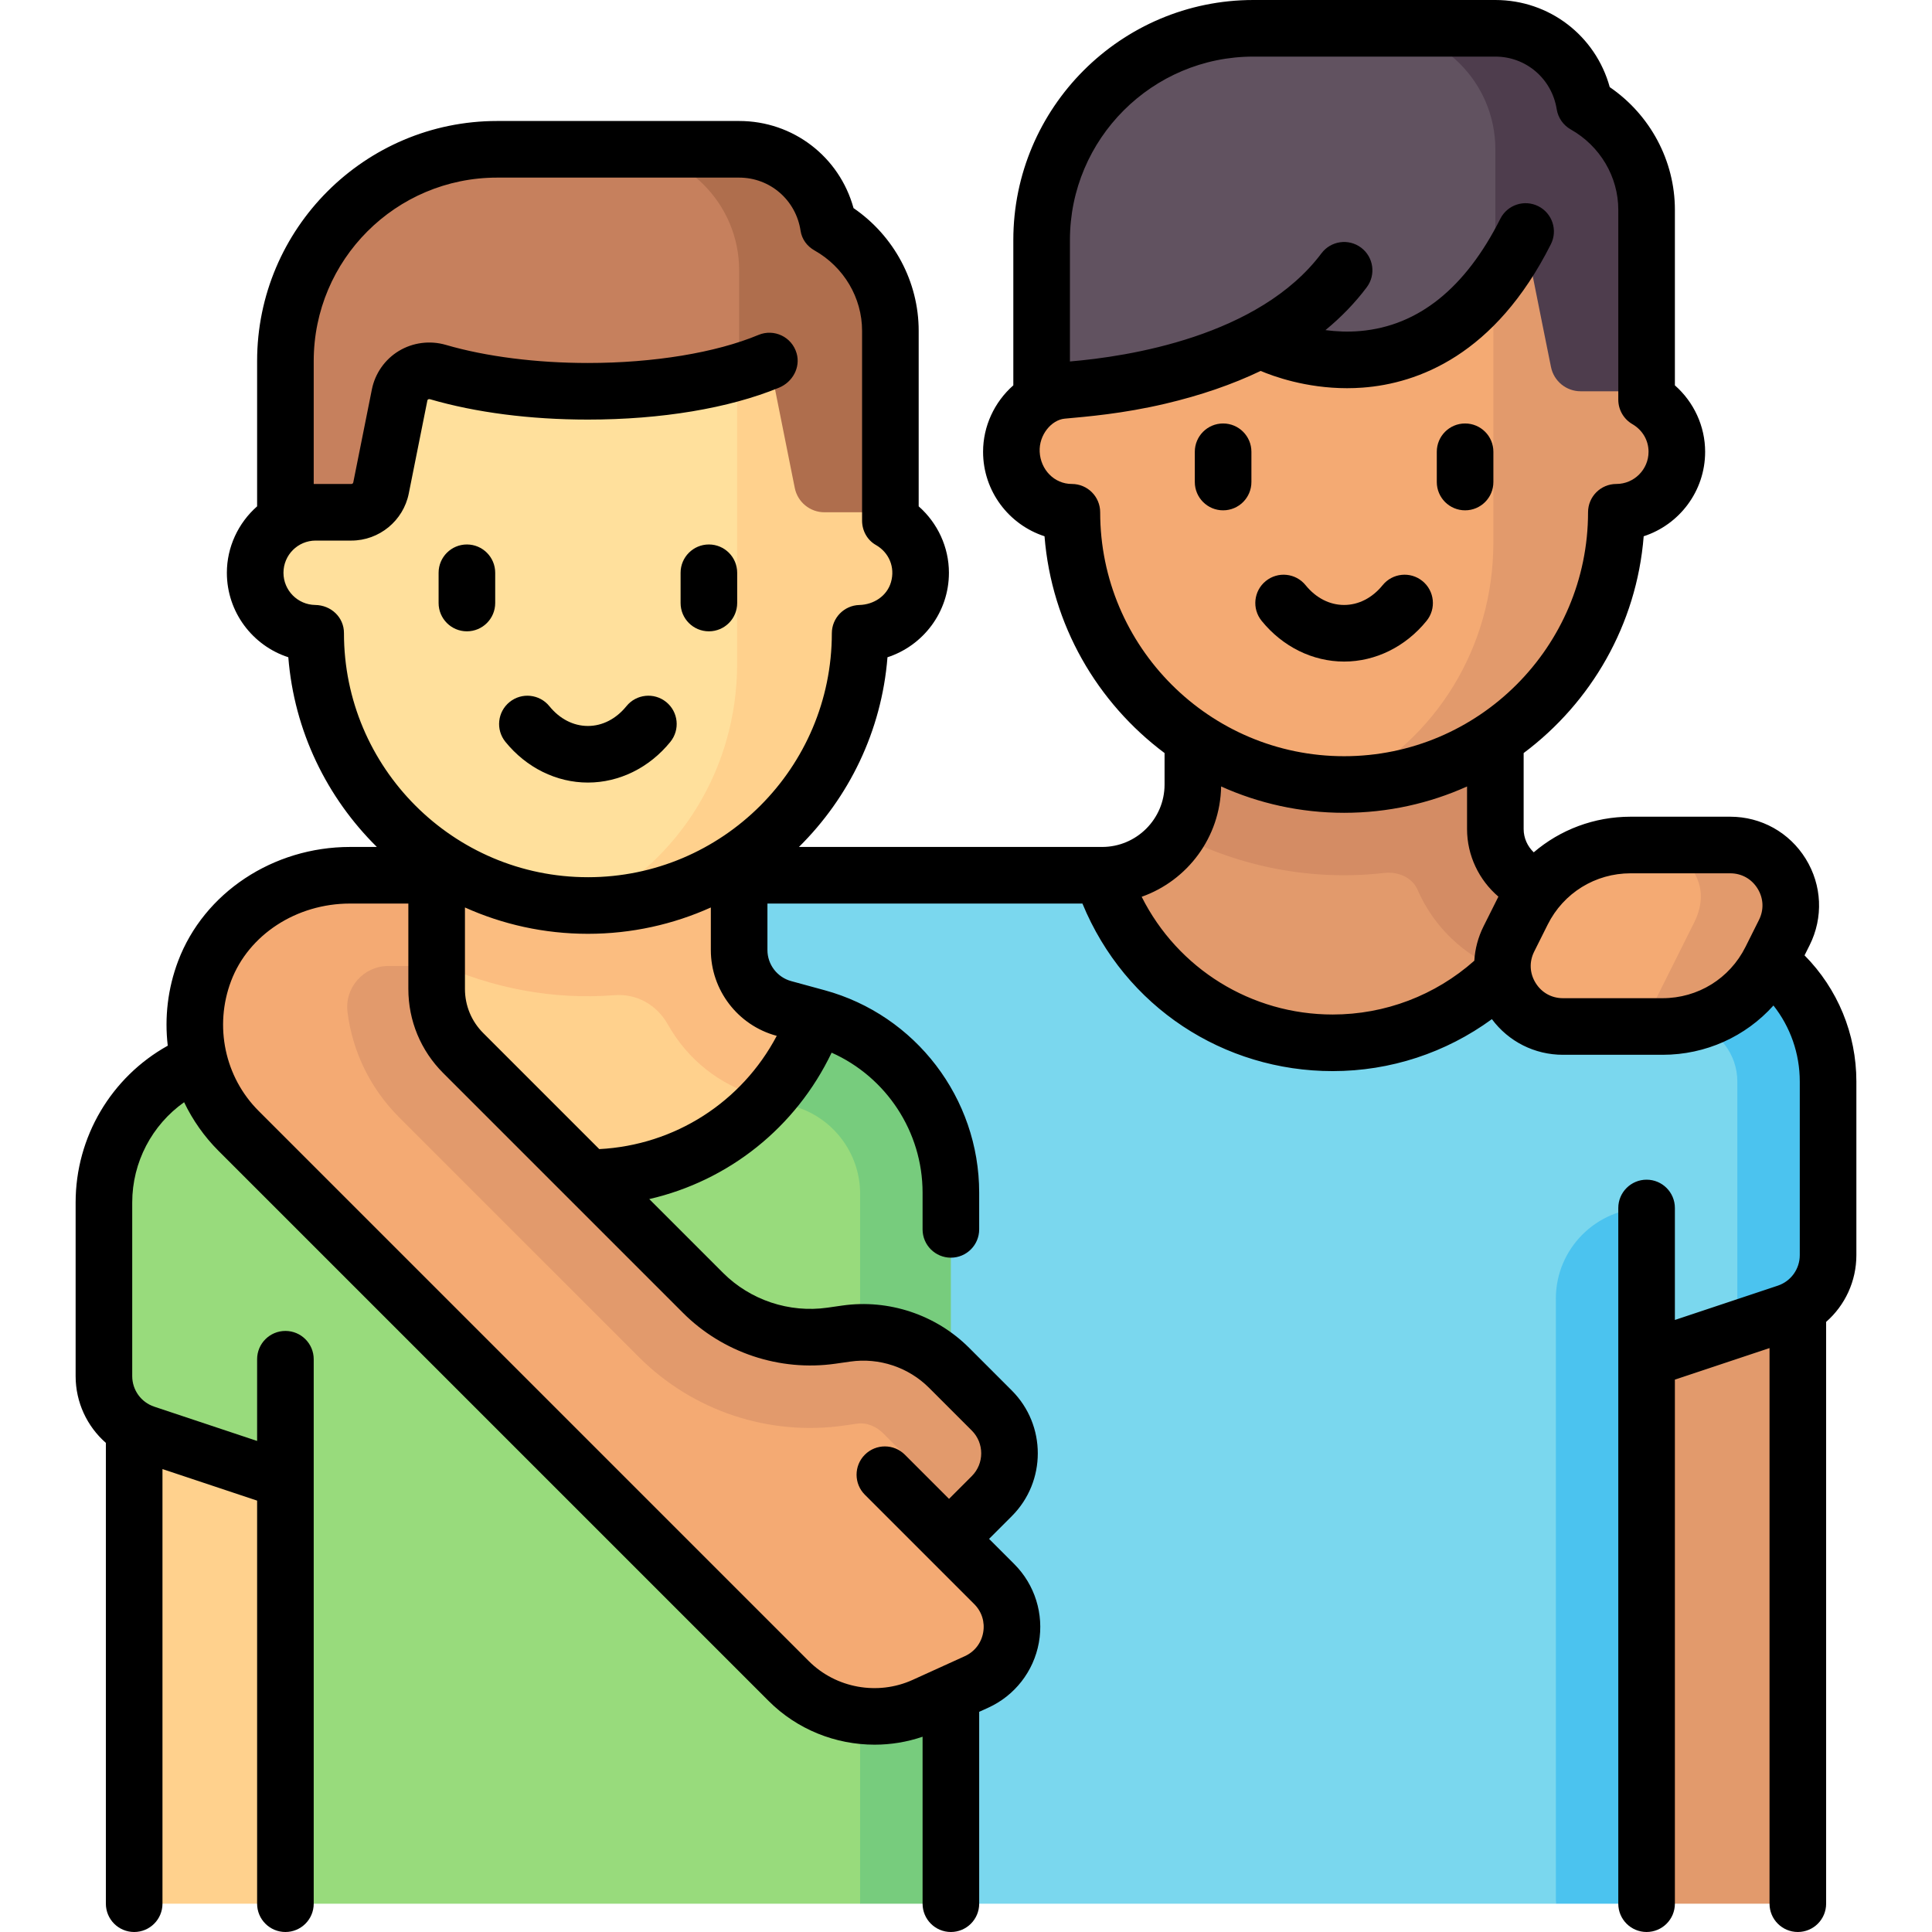 <svg id="Capa_1" enable-background="new 0 0 512 512" height="512" viewBox="0 0 512 512" width="512" xmlns="http://www.w3.org/2000/svg"><g><g><path d="m436.363 336.161h40.081v168.339h-40.081z" fill="#e29a6c"/><path d="m454.924 247.945-46.828-12.771c-6.975-1.902-11.814-8.237-11.814-15.467v-43.868h-80.161v32.065c0 13.282-10.767 24.048-24.048 24.048h-112.226v224.452l72.145 48.097h160.323l24.048-144.29 37.134-12.378c6.547-2.182 10.962-8.309 10.962-15.21v-46.008c.001-18.076-12.097-33.915-29.535-38.67z" fill="#7ad7ee"/><path d="m454.925 247.944-46.829-12.771c-2.827-.771-5.162-2.406-7.107-4.397l-6.953 25.49 54.563 14.882c6.952 1.898 11.813 8.255 11.813 15.465v65.581l13.086-4.362c6.547-2.183 10.962-8.309 10.962-15.21v-46.008c0-18.076-12.098-33.914-29.535-38.67z" fill="#4bc3ef"/><path d="m408.096 235.173c-6.975-1.902-11.814-8.238-11.814-15.467v-43.868h-80.161v32.065c0 12.58-9.693 22.786-21.999 23.842 7.057 27.75 32.134 48.303 62.08 48.303 27.843 0 51.472-17.776 60.336-42.573z" fill="#e29a6c"/><path d="m408.096 235.173c-6.975-1.902-11.814-8.238-11.814-15.467v-43.868h-80.161v32.065c0 4.928-1.525 9.464-4.075 13.257 16.715 8.662 35.743 12.341 54.755 10.189 3.906-.474 7.523 1.37 8.854 4.411 4.877 11.171 14.396 19.414 26.115 22.616l1.755.479c5.601-6.188 10.144-13.358 13.012-21.38z" fill="#d48c64"/><path d="m436.363 105.917v-50.32c0-11.993-6.662-22.325-16.413-27.824-1.822-11.476-11.679-20.273-23.668-20.273h-64.129c-30.99 0-56.113 25.122-56.113 56.113v42.304c-4.772 2.777-8.016 7.889-8.016 13.809 0 8.854 7.178 16.032 16.032 16.032 0 39.845 32.3 72.145 72.145 72.145s72.145-32.3 72.145-72.145c8.854 0 16.032-7.178 16.032-16.032.001-5.92-3.243-11.032-8.015-13.809z" fill="#f4aa73"/><path d="m436.363 105.917v-50.32h-40.61v88.177c0 27.919-15.358 52.085-38.559 64.079 39.382-.537 71.152-32.586 71.152-72.095 8.854 0 16.032-7.178 16.032-16.032.001-5.92-3.243-11.032-8.015-13.809z" fill="#e29a6c"/><path d="m396.282 7.5h-64.129c-30.99 0-56.113 25.123-56.113 56.113v42.226c2.358-1.364 5.096-2.145 8.016-2.145 0 0 24.97-1.024 47.844-12.766 9.892 3.996 48.251 12.733 72.336-27.915l15.714-35.24c-1.822-11.476-11.679-20.273-23.668-20.273z" fill="#615260"/><path d="m35.556 368.226h40.081v136.274h-40.081z" fill="#ffd18d"/><path d="m195.879 251.923v-36.004h-80.161v111.898h102.902l-1.511-57.736-9.601-2.743c-6.884-1.966-11.629-8.257-11.629-15.415z" fill="#ffd18d"/><path d="m207.507 267.338c-6.882-1.966-11.628-8.257-11.628-15.415v-36.004h-80.161v39.231c14.817 6.827 30.993 9.833 46.946 8.596 6.043-.497 11.351 2.462 14.381 7.84 5.229 9.265 13.692 15.966 23.853 18.874l9.597 2.74 6.614-23.118z" fill="#fbbd80"/><path d="m227.944 504.5 10.224-13.026v-208.881c-5.686-5.78-12.864-10.17-21.059-12.511l-1.061-.303c-8.93 24.671-32.496 42.334-60.249 42.334-15.176 0-29.098-5.3-40.081-14.112v-42.001l-61.794 22.471c-15.839 5.759-26.383 20.813-26.383 37.667v48.548c0 6.9 4.416 13.027 10.963 15.209l37.134 12.379v112.226z" fill="#98db7c"/><path d="m217.108 270.082-1.062-.303c-2.891 7.987-7.445 15.123-13.05 21.28l7.505 2.146c10.271 2.936 17.441 12.447 17.441 23.125v188.17h24.048v-188.172c.002-21.474-14.234-40.347-34.882-46.246z" fill="#77cc7d"/><path d="m263.488 419.802-11.983-11.983 11.337-11.337c6.261-6.261 6.261-16.412 0-22.673l-11.337-11.336c-7.136-7.136-17.216-10.497-27.208-9.069l-3.968.567c-12.489 1.784-25.089-2.416-34.009-11.336l-63.559-63.559c-4.51-4.51-7.043-10.627-7.043-17.005v-30.119h-22.948c-16.758 0-32.61 9.698-38.543 25.37-5.747 15.182-1.817 31.565 8.983 42.364l145.813 145.813c9.451 9.451 23.773 12.049 35.941 6.518l13.821-6.282c10.191-4.634 12.618-18.018 4.703-25.933z" fill="#f4aa73"/><path d="m235.96 137.982v-50.32c0-11.993-6.662-22.325-16.413-27.824-1.822-11.476-11.679-20.273-23.668-20.273h-64.129c-30.99 0-56.113 25.122-56.113 56.113v42.304c-4.772 2.777-8.016 7.889-8.016 13.809 0 8.854 7.178 16.032 16.032 16.032 0 39.845 32.3 72.145 72.145 72.145s72.145-32.3 72.145-72.145c8.854 0 16.032-7.178 16.032-16.032.001-5.92-3.244-11.032-8.015-13.809z" fill="#ffe09c"/><path d="m235.96 137.982v-50.32h-40.61v88.177c0 27.919-15.358 52.085-38.559 64.079 39.382-.537 71.152-32.586 71.152-72.095 8.854 0 16.032-7.178 16.032-16.032.001-5.92-3.244-11.032-8.015-13.809z" fill="#ffd18d"/><path d="m195.879 39.564h-64.129c-30.99 0-56.113 25.123-56.113 56.113v42.226c2.358-1.364 5.096-2.145 8.016-2.145h9.46c3.821 0 7.111-2.697 7.86-6.444l4.929-24.641c.93-4.651 5.611-7.402 10.165-6.074 10.917 3.185 24.706 5.094 39.73 5.094s28.812-1.909 39.73-5.094l24.018-38.762c-1.82-11.476-11.677-20.273-23.666-20.273z" fill="#c6805d"/><g><path d="m219.547 59.837c-1.822-11.476-11.679-20.273-23.668-20.273h-32.065c17.709 0 32.065 14.356 32.065 32.065v26.942l8.732.704 6.011 30.039c.75 3.747 4.039 6.444 7.861 6.444h17.478v-48.097c-.001-11.993-6.663-22.324-16.414-27.824z" fill="#af6e4d"/></g><path d="m419.95 27.772c-1.822-11.475-11.679-20.272-23.668-20.272h-32.064c17.709 0 32.064 14.355 32.064 32.064v34.564l8.69-7.053c2.245 11.319 6.052 30.173 6.052 30.173.75 3.747 4.039 6.444 7.86 6.444h17.478v-48.095c.001-11.993-6.661-22.325-16.412-27.825z" fill="#4e3d4d"/><path d="m414.207 272.032h26.387c12.145 0 23.248-6.862 28.679-17.725l3.585-7.17c5.33-10.66-2.422-23.202-14.34-23.202h-26.387c-12.145 0-23.248 6.862-28.679 17.725l-3.585 7.17c-5.33 10.66 2.422 23.202 14.34 23.202z" fill="#f4aa73"/><path d="m262.842 373.81-11.338-11.336c-7.137-7.136-17.216-10.495-27.206-9.069l-3.968.567c-12.49 1.783-25.09-2.417-34.011-11.338l-63.558-63.557c-4.51-4.51-7.044-10.627-7.044-17.004v-6.073h-12.827c-6.524 0-11.606 5.741-10.793 12.214 1.321 10.516 6.044 20.242 13.664 27.866l63.557 63.56c14.273 14.273 34.433 20.993 54.415 18.135l3.318-.479c2.769-.407 5.257.812 7.042 2.589l22.673 22.673 6.077-6.077c6.26-6.259 6.26-16.411-.001-22.671z" fill="#e29a6c"/><path d="m436.363 504.5h-24.048v-160.323c0-13.282 10.767-24.048 24.048-24.048z" fill="#4bc3ef"/><path d="m472.858 247.137c5.331-10.66-2.421-23.202-14.339-23.202h-20.186c4.196 0 16.929 7.601 10.748 20.322l-13.88 27.775h5.394c12.146 0 23.248-6.862 28.68-17.725z" fill="#e29a6c"/></g><g><path d="m155.798 207.387c8.329 0 16.295-3.934 21.857-10.792 2.609-3.217 2.116-7.94-1.101-10.549s-7.94-2.117-10.549 1.101c-2.741 3.38-6.366 5.241-10.207 5.241s-7.466-1.861-10.208-5.241c-2.609-3.217-7.332-3.709-10.549-1.101-3.217 2.609-3.709 7.333-1.1 10.55 5.563 6.858 13.53 10.791 21.857 10.791z"/><path d="m123.734 167.307c4.142 0 7.5-3.358 7.5-7.5v-8.017c0-4.142-3.358-7.5-7.5-7.5s-7.5 3.358-7.5 7.5v8.017c0 4.141 3.358 7.5 7.5 7.5z"/><path d="m187.863 167.307c4.142 0 7.5-3.358 7.5-7.5v-8.017c0-4.142-3.358-7.5-7.5-7.5s-7.5 3.358-7.5 7.5v8.017c0 4.141 3.358 7.5 7.5 7.5z"/><path d="m478.223 253.18 1.344-2.688c3.674-7.349 3.289-15.907-1.03-22.896s-11.802-11.161-20.018-11.161h-26.388c-9.646 0-18.658 3.44-25.674 9.44-1.659-1.581-2.675-3.791-2.675-6.17v-20.137c17.85-13.344 29.951-33.973 31.813-57.453 9.44-3.063 16.284-11.942 16.284-22.391 0-6.765-2.989-13.18-8.016-17.604v-46.523c0-12.998-6.535-25.16-17.264-32.51-3.733-13.571-15.966-23.087-30.317-23.087h-64.129c-35.076 0-63.613 28.537-63.613 63.613v38.508c-5.027 4.424-8.016 10.84-8.016 17.604 0 10.448 6.843 19.327 16.284 22.391 1.862 23.479 13.963 44.109 31.813 57.453v8.334c0 9.125-7.423 16.548-16.548 16.548h-80.347c13.214-13.052 21.911-30.667 23.466-50.271 9.44-3.063 16.284-11.942 16.284-22.391 0-6.765-2.989-13.18-8.016-17.604v-46.524c0-12.997-6.535-25.16-17.264-32.51-3.733-13.571-15.966-23.087-30.317-23.087h-64.129c-35.076 0-63.613 28.537-63.613 63.613v38.508c-5.027 4.424-8.016 10.84-8.016 17.604 0 10.448 6.843 19.327 16.284 22.391 1.555 19.604 10.252 37.219 23.466 50.271h-7.101c-20.407 0-38.715 12.143-45.557 30.215-2.764 7.302-3.632 15.004-2.756 22.453-14.966 8.332-24.417 24.184-24.417 41.558v46.009c0 6.938 3.027 13.323 8.016 17.695v122.119c0 4.142 3.358 7.5 7.5 7.5s7.5-3.358 7.5-7.5v-115.181l25.081 8.36v106.821c0 4.142 3.358 7.5 7.5 7.5s7.5-3.358 7.5-7.5v-144.29c0-4.143-3.358-7.5-7.5-7.5s-7.5 3.357-7.5 7.5v21.658l-27.263-9.087c-3.49-1.163-5.834-4.416-5.834-8.094v-46.009c0-10.703 5.243-20.552 13.751-26.577 2.257 4.71 5.308 9.081 9.115 12.888l145.814 145.813c7.553 7.553 17.744 11.558 28.06 11.557 4.277 0 8.573-.698 12.712-2.107v44.248c0 4.142 3.358 7.5 7.5 7.5s7.5-3.358 7.5-7.5v-50.849l2.397-1.089c7.024-3.193 12.041-9.632 13.417-17.225 1.377-7.592-1.059-15.382-6.515-20.838l-6.679-6.679 6.033-6.034c9.175-9.175 9.175-24.104 0-33.279l-11.336-11.337c-8.759-8.758-21.312-12.942-33.572-11.19l-3.968.567c-10.101 1.441-20.433-2.003-27.646-9.215l-19.562-19.562c21.007-4.838 38.82-18.929 48.326-38.8 14.447 6.436 24.104 20.914 24.104 37.086v9.743c0 4.142 3.358 7.5 7.5 7.5s7.5-3.358 7.5-7.5v-9.743c0-25.003-16.847-47.06-40.968-53.638l-8.857-2.416c-3.702-1.009-6.288-4.395-6.288-8.231v-12.319h83.477c11.313 27.478 37.484 44.404 66.305 44.404 15.304 0 30.003-4.852 42.205-13.771 4.428 5.946 11.324 9.447 18.841 9.447h26.387c11.448 0 22.011-4.837 29.391-13.063 4.485 5.69 6.974 12.745 6.974 20.145v46.009c0 3.679-2.345 6.931-5.834 8.095l-27.263 9.087v-29.675c0-4.142-3.358-7.5-7.5-7.5s-7.5 3.358-7.5 7.5v184.37c0 4.142 3.358 7.5 7.5 7.5s7.5-3.358 7.5-7.5v-138.885l25.081-8.36v147.245c0 4.142 3.358 7.5 7.5 7.5s7.5-3.358 7.5-7.5v-154.182c4.99-4.373 8.016-10.758 8.016-17.696v-46.009c.001-12.625-4.959-24.562-13.735-33.433zm-297.206 94.758c10.533 10.534 25.625 15.565 40.373 13.458l3.968-.566c7.613-1.087 15.406 1.51 20.844 6.948l11.336 11.336c3.327 3.327 3.327 8.74 0 12.066l-6.033 6.034-11.702-11.702c-2.929-2.93-7.678-2.93-10.606 0-2.929 2.929-2.929 7.677 0 10.606l28.988 28.987c2.007 2.008 2.869 4.762 2.362 7.556s-2.28 5.07-4.865 6.245l-13.821 6.282c-9.269 4.213-20.334 2.207-27.535-4.993l-145.812-145.813c-8.944-8.943-11.798-22.447-7.272-34.404 4.648-12.278 17.318-20.527 31.528-20.527h15.448v22.62c0 8.427 3.282 16.349 9.24 22.308zm24.703-73.464.127.035c-9.285 17.584-27.009 28.971-47.031 30.016l-30.752-30.752c-3.125-3.125-4.847-7.281-4.847-11.701v-21.584c9.951 4.479 20.978 6.98 32.581 6.98s22.629-2.501 32.581-6.98v11.283c0 10.583 7.131 19.918 17.341 22.703zm-49.922-42.006c-35.667 0-64.68-29.035-64.645-64.709.004-4.184-3.429-7.382-7.613-7.437-4.653-.061-8.419-3.864-8.419-8.531 0-4.712 3.82-8.532 8.532-8.532h9.46c7.371 0 13.77-5.246 15.215-12.473l4.928-24.642c.021-.106.06-.217.198-.3.143-.087.315-.102.513-.044 12.098 3.528 26.562 5.394 41.831 5.394 19.437 0 37.405-3.001 50.652-8.457 3.591-1.479 5.736-5.364 4.665-9.097-1.262-4.398-6.012-6.592-10.109-4.884-11.324 4.727-27.801 7.438-45.208 7.438-13.668 0-27.033-1.702-37.63-4.794-4.214-1.229-8.765-.64-12.487 1.615-3.685 2.233-6.285 5.946-7.133 10.188l-4.928 24.641c-.048.241-.26.415-.506.415h-9.977v-32.58c0-26.849 21.765-48.613 48.613-48.613h64.128c8.19 0 15.064 5.941 16.285 14.104.331 2.216 1.725 4.092 3.678 5.19 7.783 4.379 12.618 12.544 12.618 21.303v50.32c0 2.639 1.358 5.133 3.652 6.438 3.46 1.97 5.158 5.877 4.006 9.858-1.061 3.665-4.56 5.947-8.373 6.047-4.05.106-7.3 3.423-7.3 7.498-.001 35.644-29 64.644-64.646 64.644zm237.361 13.008c-1.455 2.909-2.262 6.008-2.452 9.125-10.367 9.195-23.641 14.256-37.546 14.256-21.56 0-41.033-12.131-50.609-31.201 12.105-4.276 20.838-15.738 21.056-29.238 9.955 4.483 20.986 6.986 32.594 6.986 11.602 0 22.629-2.501 32.581-6.98v11.283c0 7.005 3.16 13.516 8.309 17.911zm-36.957-45.073c-35.646 0-64.645-29-64.645-64.646 0-4.142-3.358-7.5-7.5-7.5-4.705 0-8.305-3.833-8.532-8.532-.217-4.486 3.137-8.453 6.625-8.776 5.878-.545 15.323-1.293 26.672-3.963 9.386-2.209 17.812-5.115 25.269-8.687 3.288 1.4 11.95 4.577 22.898 4.577 1.341 0 2.716-.047 4.12-.152 14.583-1.087 35.077-8.562 49.891-38.004 1.862-3.7.372-8.209-3.329-10.071-3.7-1.861-8.209-.371-10.071 3.329-9.242 18.367-21.7 28.373-37.029 29.74-3.352.3-6.501.139-9.309-.233 4.176-3.442 7.84-7.221 10.941-11.356 2.485-3.313 1.813-8.015-1.5-10.5s-8.015-1.813-10.5 1.5c-16.557 22.076-51.347 27.386-66.661 28.662v-32.178c0-26.805 21.808-48.613 48.613-48.613h64.129c8.139 0 14.978 5.866 16.261 13.949.359 2.26 1.73 4.232 3.723 5.356 7.77 4.382 12.597 12.54 12.597 21.291v50.32c0 2.67 1.42 5.14 3.728 6.482 2.686 1.562 4.289 4.302 4.289 7.326 0 4.705-3.828 8.532-8.532 8.532-4.142 0-7.5 3.358-7.5 7.5-.003 35.647-29.003 64.647-64.648 64.647zm109.948 43.381-3.584 7.169c-4.188 8.376-12.607 13.579-21.972 13.579h-26.387c-3.023 0-5.669-1.475-7.258-4.047-1.589-2.571-1.726-5.597-.374-8.301l3.585-7.17c4.188-8.376 12.607-13.579 21.971-13.579h26.388c3.023 0 5.668 1.475 7.258 4.047 1.589 2.572 1.725 5.598.373 8.302z"/><path d="m356.202 175.322c8.328 0 16.294-3.933 21.857-10.791 2.609-3.217 2.117-7.94-1.1-10.55s-7.94-2.117-10.549 1.101c-2.741 3.379-6.366 5.24-10.208 5.24s-7.466-1.861-10.207-5.24c-2.609-3.217-7.333-3.71-10.549-1.101-3.217 2.609-3.71 7.332-1.101 10.549 5.562 6.859 13.529 10.792 21.857 10.792z"/><path d="m324.137 135.242c4.142 0 7.5-3.358 7.5-7.5v-8.017c0-4.142-3.358-7.5-7.5-7.5s-7.5 3.358-7.5 7.5v8.017c0 4.142 3.358 7.5 7.5 7.5z"/><path d="m388.266 135.242c4.142 0 7.5-3.358 7.5-7.5v-8.017c0-4.142-3.358-7.5-7.5-7.5s-7.5 3.358-7.5 7.5v8.017c0 4.142 3.358 7.5 7.5 7.5z"/></g></g></svg>